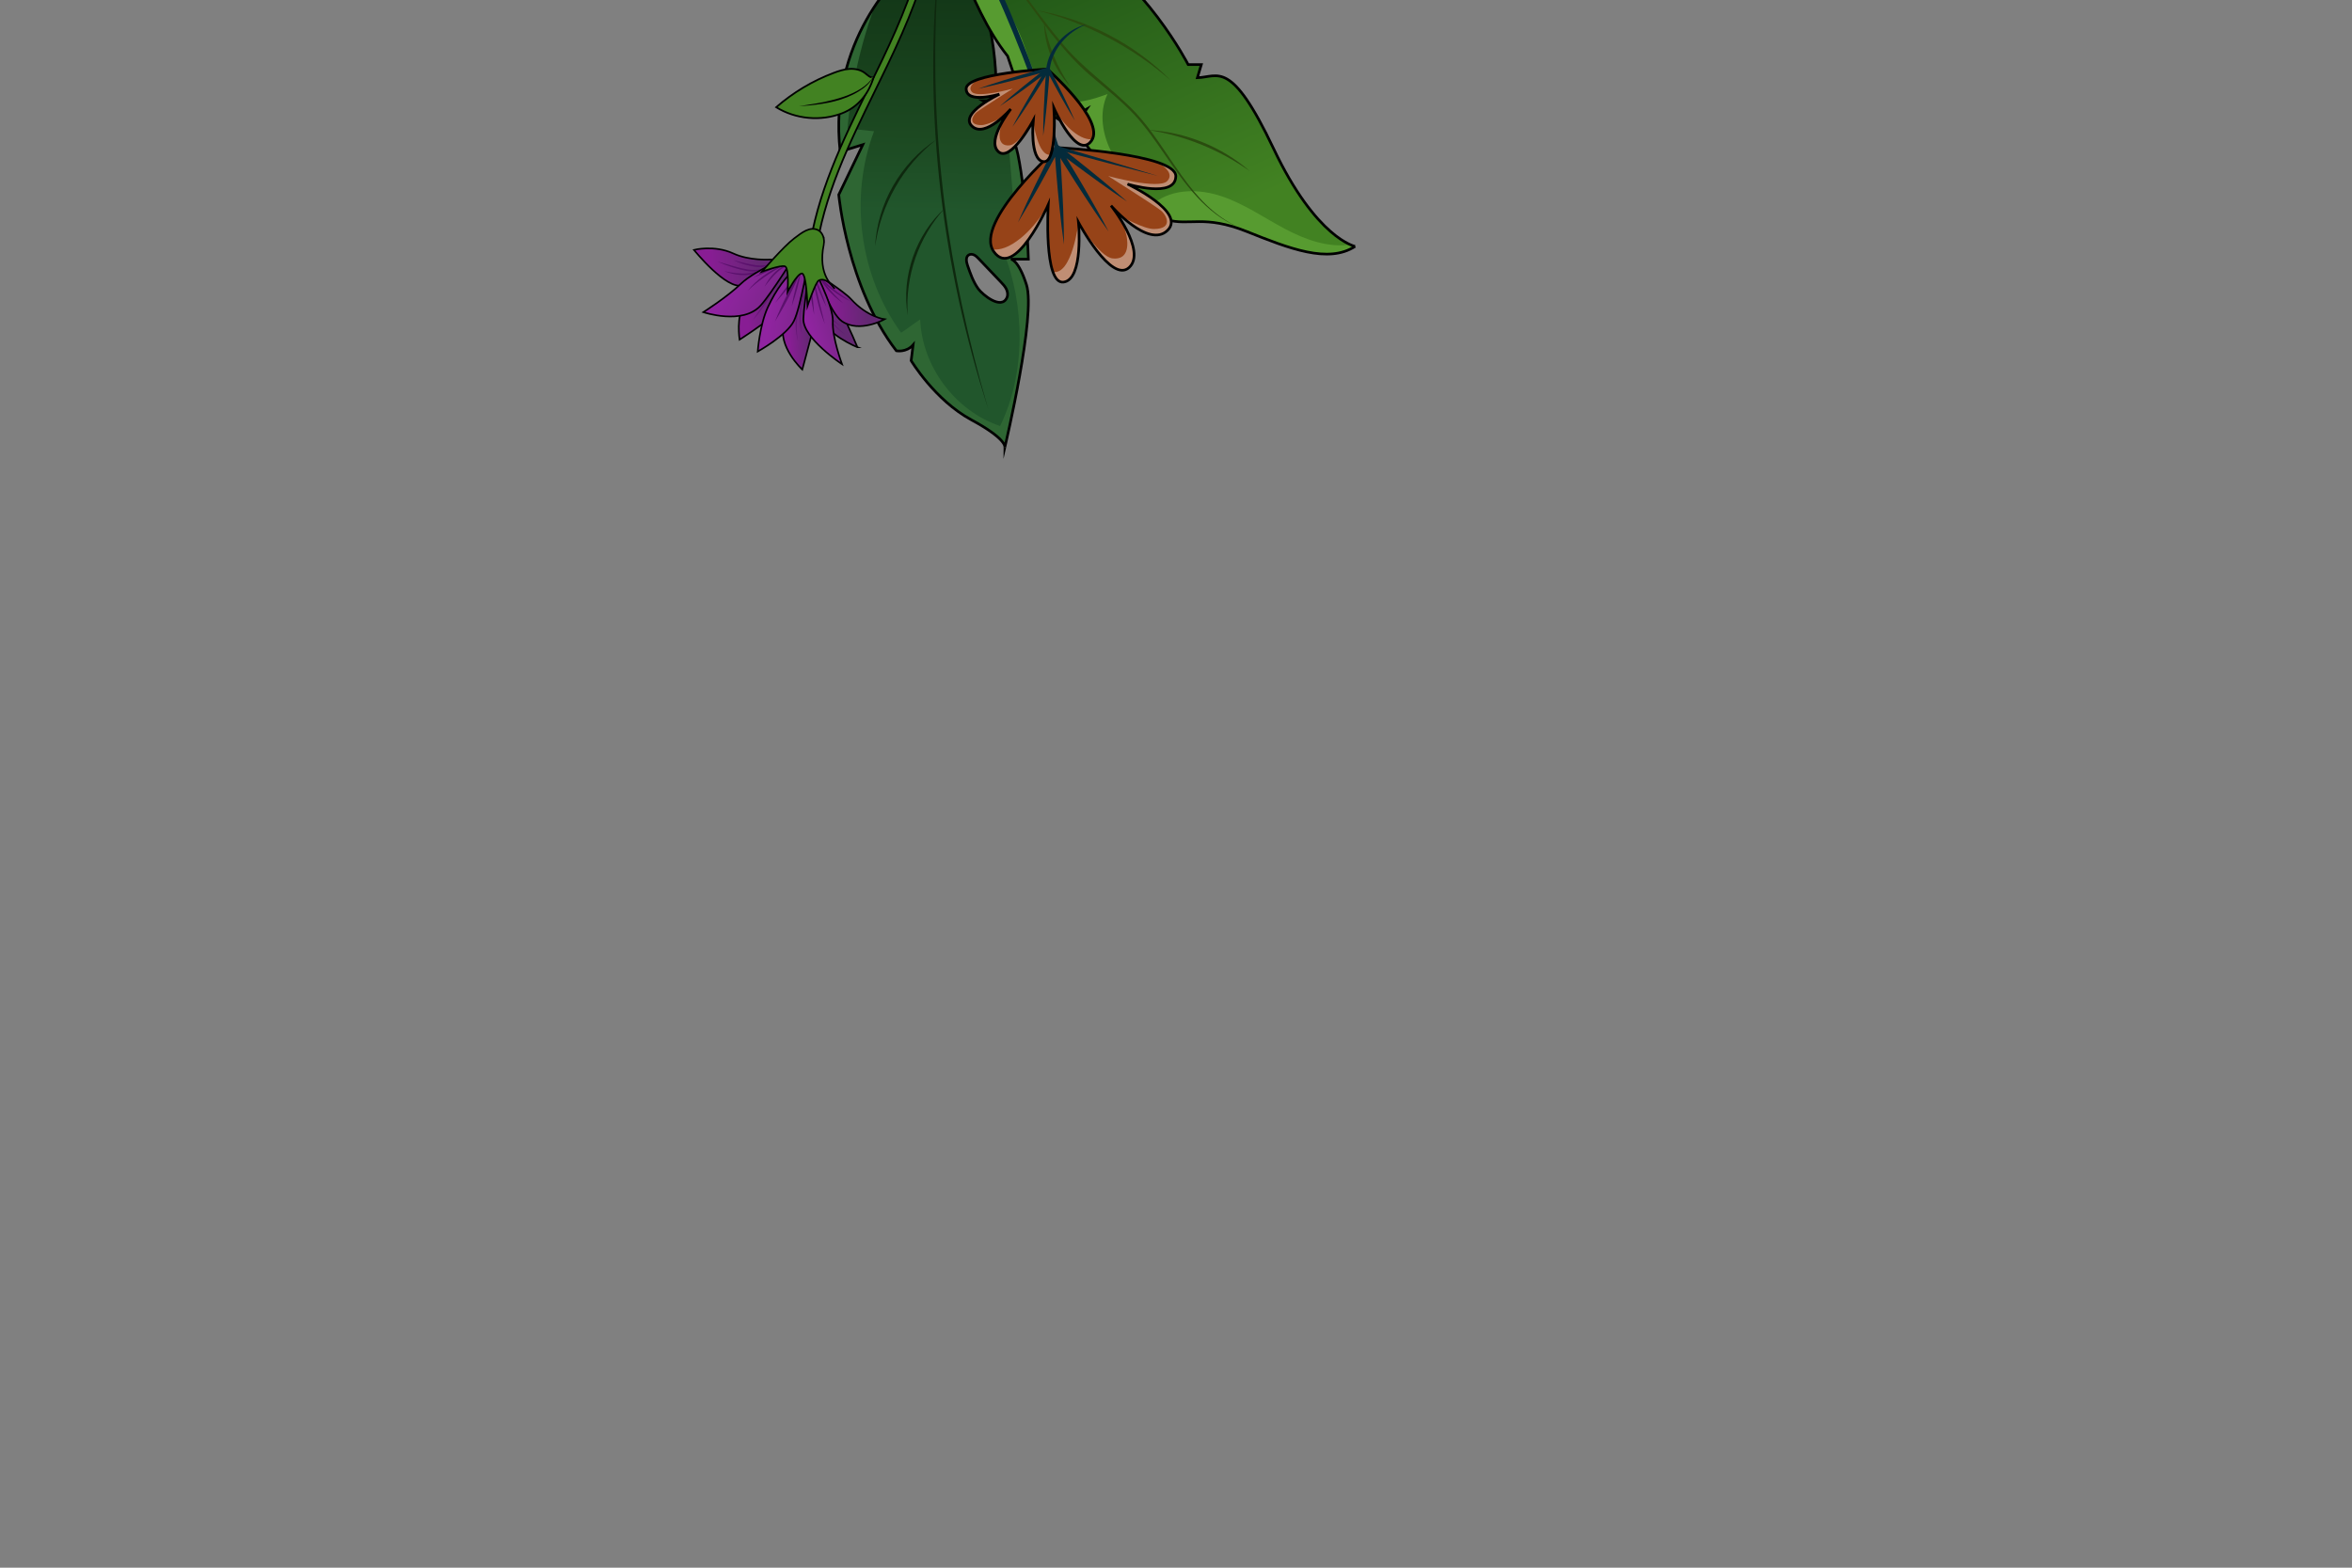 <svg xmlns="http://www.w3.org/2000/svg" fill="none" viewBox="0 0 1920 1280" height="1280" width="1920">
<rect x="0" y="0" width="1920" height="1280" fill="#808080" stroke="none"/>
<g clip-path="url(#clip0_4023_1258)">
<path stroke-miterlimit="10" stroke-width="2.15" stroke="black" fill="#1C4921" d="M820.28 365.184C820.27 365.244 820.26 365.284 820.26 365.284C820.26 365.284 820.26 365.244 820.28 365.184Z"></path>
<path fill="url(#paint0_linear_4023_1258)" d="M808.53 86.892C806.27 84.872 804.15 83.192 802.54 82.302H813C813 82.302 817.82 8.952 782.42 -38.728C771.82 -53.008 758.31 -42.948 752.77 -37.698C750.84 -35.868 748.89 -34.078 746.85 -32.368C732.3 -20.178 676.01 33.302 685.84 123.842L704.35 118.102L684.7 158.992C684.7 158.992 691.48 234.102 731.72 286.422C731.72 286.422 739.77 288.032 745.4 281.592L743.79 294.472C743.79 294.472 763.11 326.662 792.88 342.762C820.58 357.732 820.42 364.352 820.27 365.202C821.11 361.652 845.82 257.052 837.95 232.512C831.24 211.592 825.07 211.592 825.07 211.592H839.5C839.5 211.592 838.07 161.002 831.01 126.382C827.91 111.172 820.09 97.262 808.52 86.922L808.53 86.892ZM816.94 230.142C818.62 231.902 820.32 233.702 821.43 235.882C822.53 238.052 822.96 240.702 822 242.932C817.52 253.332 802.08 240.652 798.58 235.802C794.47 230.102 792.12 223.342 789.83 216.692C788.83 213.782 788.13 209.872 790.72 208.202C792.07 207.332 793.88 207.502 795.31 208.222C796.74 208.942 797.88 210.122 798.98 211.282C804.97 217.572 810.95 223.852 816.94 230.142Z"></path>
<mask height="413" width="156" y="-47" x="684" maskUnits="userSpaceOnUse" style="mask-type:luminance" id="mask0_4023_1258">
<path fill="white" d="M808.53 86.892C806.27 84.872 804.15 83.192 802.54 82.302H813C813 82.302 817.82 8.952 782.42 -38.728C771.82 -53.008 758.31 -42.948 752.77 -37.698C750.84 -35.868 748.89 -34.078 746.85 -32.368C732.3 -20.178 676.01 33.302 685.84 123.842L704.35 118.102L684.7 158.992C684.7 158.992 691.48 234.102 731.72 286.422C731.72 286.422 739.77 288.032 745.4 281.592L743.79 294.472C743.79 294.472 763.11 326.662 792.88 342.762C820.58 357.732 820.42 364.352 820.27 365.202C821.11 361.652 845.82 257.052 837.95 232.512C831.24 211.592 825.07 211.592 825.07 211.592H839.5C839.5 211.592 838.07 161.002 831.01 126.382C827.91 111.172 820.09 97.262 808.52 86.922L808.53 86.892ZM816.94 230.142C818.62 231.902 820.32 233.702 821.43 235.882C822.53 238.052 822.96 240.702 822 242.932C817.52 253.332 802.08 240.652 798.58 235.802C794.47 230.102 792.12 223.342 789.83 216.692C788.83 213.782 788.13 209.872 790.72 208.202C792.07 207.332 793.88 207.502 795.31 208.222C796.74 208.942 797.88 210.122 798.98 211.282C804.97 217.572 810.95 223.852 816.94 230.142Z"></path>
</mask>
<g mask="url(#mask0_4023_1258)">
<path fill="#2E6633" d="M723.1 -17.707C706.12 21.103 695.5 62.683 691.81 104.883C699.04 105.643 706.27 106.403 713.5 107.163C693.12 161.093 701.7 225.033 735.58 271.673C740.99 268.243 745.76 264.253 751.17 260.823C752.7 299.343 779.86 335.563 816.4 347.843C837.57 304.673 836.89 249.013 818.76 204.483L830.42 204.663C827.25 165.203 824.07 125.753 820.9 86.293C831.96 95.263 841.39 106.233 848.59 118.513C869.06 153.393 870.45 195.853 871.29 236.283C871.82 261.553 872.34 286.953 868.87 311.993C866.64 328.043 862.69 344.103 854.64 358.173C846.59 372.243 834.09 384.233 818.68 389.233C803.76 394.073 787.22 392.023 772.7 386.093C758.18 380.163 745.44 370.593 733.65 360.253C687.23 319.583 652.94 265.233 636.24 205.813C625.58 167.883 622.07 127.063 632.81 89.143C643.55 51.233 669.93 16.663 706.5 1.973"></path>
</g>
<path stroke-miterlimit="10" stroke-width="2.15" stroke="black" d="M808.53 86.892C806.27 84.872 804.15 83.192 802.54 82.302H813C813 82.302 817.82 8.952 782.42 -38.728C771.82 -53.008 758.31 -42.948 752.77 -37.698C750.84 -35.868 748.89 -34.078 746.85 -32.368C732.3 -20.178 676.01 33.302 685.84 123.842L704.35 118.102L684.7 158.992C684.7 158.992 691.48 234.102 731.72 286.422C731.72 286.422 739.77 288.032 745.4 281.592L743.79 294.472C743.79 294.472 763.11 326.662 792.88 342.762C820.58 357.732 820.42 364.352 820.27 365.202C821.11 361.652 845.82 257.052 837.95 232.512C831.24 211.592 825.07 211.592 825.07 211.592H839.5C839.5 211.592 838.07 161.002 831.01 126.382C827.91 111.172 820.09 97.262 808.52 86.922L808.53 86.892ZM816.94 230.142C818.62 231.902 820.32 233.702 821.43 235.882C822.53 238.052 822.96 240.702 822 242.932C817.52 253.332 802.08 240.652 798.58 235.802C794.47 230.102 792.12 223.342 789.83 216.692C788.83 213.782 788.13 209.872 790.72 208.202C792.07 207.332 793.88 207.502 795.31 208.222C796.74 208.942 797.88 210.122 798.98 211.282C804.97 217.572 810.95 223.852 816.94 230.142Z"></path>
<path fill="#0E280E" d="M767.65 -45.918C762.06 17.502 761.77 82.812 768.73 146.072C774.38 201.402 785.82 257.422 800.28 311.162L806.8 334.322L799.73 311.322C765.49 196.062 753.46 73.622 767.65 -45.908V-45.918Z"></path>
<path fill="#0E280E" d="M771.161 170.121C749.861 193.671 738.791 225.721 740.981 257.391C735.651 225.831 747.481 191.651 771.161 170.121Z"></path>
<path fill="#0E280E" d="M764.2 114.102C737.19 135.392 719.06 167.102 714.4 201.172C715.98 166.582 735.19 133.002 764.2 114.102Z"></path>
<path fill="url(#paint1_linear_4023_1258)" d="M1106.22 201.172C1106.22 201.172 1074.56 194.932 1039.69 121.422C1004.82 47.922 994.62 62.942 977.45 63.472L980.67 52.742H969.94C969.94 52.742 934.53 -16.468 876.05 -49.198C817.57 -81.928 771.16 -68.518 771.16 -68.518C771.16 -68.518 789.92 4.982 822.53 45.762L826.7 58.102C826.7 58.102 855.14 96.732 869.09 99.412L886.8 89.222C886.8 89.222 877.68 101.932 884.12 114.082C890.56 126.242 933.48 173.992 952.26 179.352C971.04 184.722 982.84 175.062 1017.72 189.012C1052.59 202.962 1084.25 215.442 1106.25 201.152L1106.22 201.172Z"></path>
<mask height="280" width="336" y="-72" x="771" maskUnits="userSpaceOnUse" style="mask-type:luminance" id="mask1_4023_1258">
<path fill="white" d="M1106.22 201.172C1106.22 201.172 1074.56 194.932 1039.69 121.422C1004.82 47.922 994.62 62.942 977.45 63.472L980.67 52.742H969.94C969.94 52.742 934.53 -16.468 876.05 -49.198C817.57 -81.928 771.16 -68.518 771.16 -68.518C771.16 -68.518 789.92 4.982 822.53 45.762L826.7 58.102C826.7 58.102 855.14 96.732 869.09 99.412L886.8 89.222C886.8 89.222 877.68 101.932 884.12 114.082C890.56 126.242 933.48 173.992 952.26 179.352C971.04 184.722 982.84 175.062 1017.72 189.012C1052.59 202.962 1084.25 215.442 1106.25 201.152L1106.22 201.172Z"></path>
</mask>
<g mask="url(#mask1_4023_1258)">
<path fill="#579B30" d="M1123.43 211.012C1120.26 225.912 1109.12 238.302 1095.77 245.642C1082.42 252.992 1067.02 255.802 1051.81 256.732C997.67 260.022 943.7 240.222 899.84 208.312C855.98 176.402 821.54 133.012 793.6 86.532C768.88 45.402 748.71 1.082 738.79 -45.878C736.63 -56.118 735.21 -67.728 741.3 -76.248C746.05 -82.908 754.54 -86.088 762.72 -86.378C770.9 -86.668 778.32 -82.978 786.21 -80.808C785.98 -60.158 794.53 -40.428 804.64 -22.418C814.75 -4.418 826.65 12.732 834.17 31.962C837.89 41.462 840.52 51.422 845.16 60.512C849.8 69.602 856.89 78.012 866.52 81.392C878.68 85.672 891.99 81.212 904.1 76.772C896.77 92.132 899.96 110.862 908.2 125.762C916.43 140.662 929.93 153.972 942.39 165.572C957.61 153.862 979.23 154.152 997.42 160.302C1015.61 166.452 1031.59 177.622 1048.53 186.652C1065.47 195.682 1084.65 202.732 1103.58 199.552C1112.85 197.992 1120.33 202.152 1123.44 211.022L1123.43 211.012Z"></path>
</g>
<path stroke-miterlimit="10" stroke-width="2.15" stroke="black" d="M1106.22 201.172C1106.22 201.172 1074.56 194.932 1039.69 121.422C1004.82 47.922 994.62 62.942 977.45 63.472L980.67 52.742H969.94C969.94 52.742 934.53 -16.468 876.05 -49.198C817.57 -81.928 771.16 -68.518 771.16 -68.518C771.16 -68.518 789.92 4.982 822.53 45.762L826.7 58.102C826.7 58.102 855.14 96.732 869.09 99.412L886.8 89.222C886.8 89.222 877.68 101.932 884.12 114.082C890.56 126.242 933.48 173.992 952.26 179.352C971.04 184.722 982.84 175.062 1017.72 189.012C1052.59 202.962 1084.25 215.442 1106.25 201.152L1106.22 201.172Z"></path>
<path fill="#2A4C0F" d="M1011.33 185.591C984.481 174.711 967.111 149.941 951.321 126.881C943.261 115.241 935.251 103.531 925.591 93.271C915.951 82.981 904.831 74.181 894.041 64.971C849.551 28.941 827.221 -27.199 782.461 -62.859C816.951 -37.279 838.211 1.151 865.511 33.451C883.291 55.791 907.391 71.361 927.021 91.941C955.651 122.661 970.951 167.511 1011.33 185.601V185.591Z"></path>
<path fill="#2A4C0F" d="M937.189 106.121C967.519 107.691 997.419 119.791 1020.29 139.771C995.639 122.251 967.089 110.681 937.189 106.121Z"></path>
<path fill="#2A4C0F" d="M852.221 17.363C855.361 36.383 862.621 54.433 873.521 70.343C860.171 56.253 852.351 36.763 852.221 17.363Z"></path>
<path fill="#2A4C0F" d="M845.57 8.273C887.01 15.383 926.28 35.853 955.83 65.773C924.29 38.153 886.28 18.313 845.57 8.273Z"></path>
<path stroke-miterlimit="10" stroke-width="1.44" stroke="black" fill="#428222" d="M750.29 -235.109L744.75 -233.599C765.43 -157.759 766.96 -85.179 749.17 -23.709C739.55 9.561 723.85 41.601 708.68 72.581C687.88 115.051 666.37 158.961 660.24 206.611L665.94 207.341C671.95 160.631 693.25 117.151 713.84 75.101C729.12 43.901 744.93 11.631 754.69 -22.119C772.76 -84.599 771.24 -158.249 750.29 -235.109Z"></path>
<path stroke-miterlimit="10" stroke-width="1.33" stroke="black" fill="url(#paint2_linear_4023_1258)" d="M699.94 283.493C699.94 283.493 693.85 268.563 686.51 254.573C680.07 242.293 662.88 220.863 658.77 221.143C654.66 221.423 652.32 224.873 653.96 231.393C655.6 237.913 665.37 249.243 668.43 257.113C674.88 273.693 699.95 283.493 699.95 283.493H699.94Z"></path>
<path stroke-miterlimit="10" stroke-width="1.33" stroke="black" fill="url(#paint3_linear_4023_1258)" d="M640.989 220.133C640.989 220.133 613.769 243.543 607.779 249.803C600.679 257.233 603.729 277.323 603.729 277.323C603.729 277.323 623.259 264.763 628.589 259.553C633.909 254.343 646.599 225.863 647.259 220.993C647.909 216.133 640.989 220.123 640.989 220.123V220.133Z"></path>
<path stroke-miterlimit="10" stroke-width="1.33" stroke="black" fill="url(#paint4_linear_4023_1258)" d="M664.909 219.033C664.909 219.033 644.609 249.203 639.999 264.353C634.419 282.683 654.929 301.753 654.929 301.753C654.929 301.753 659.829 283.723 663.109 271.153C666.389 258.583 664.919 219.023 664.919 219.023L664.909 219.033Z"></path>
<path stroke-miterlimit="10" stroke-width="1.33" stroke="black" fill="url(#paint5_linear_4023_1258)" d="M628.4 211.913C628.4 211.913 611.72 212.993 598.67 206.973C583.06 199.773 566.49 204.023 566.49 204.023C566.49 204.023 593.16 237.203 606.28 232.893C619.4 228.583 632.34 226.653 632.34 226.653C632.34 226.653 640.28 218.903 640.63 215.293C640.98 211.683 628.41 211.913 628.41 211.913H628.4Z"></path>
<path fill="#5B116D" d="M630.971 215.694C625.491 220.074 618.111 222.544 611.061 221.484C602.151 219.984 593.561 217.024 585.311 213.414C589.141 214.544 592.981 215.654 596.811 216.734C609.901 220.304 618.391 223.174 630.971 215.694Z"></path>
<path fill="#5B116D" d="M633.82 212.914C629.33 217.234 622.55 218.804 616.46 217.804C610.41 216.854 604.38 215.244 598.92 212.414C601.85 213.294 604.81 214.014 607.76 214.714C616.79 216.854 625.62 218.694 633.82 212.914Z"></path>
<path fill="#5B116D" d="M627.801 217.633C625.531 219.923 622.491 221.303 619.491 222.423C610.421 225.963 600.091 224.993 591.201 221.363C597.351 222.783 603.681 223.683 609.961 223.243C616.051 222.453 622.541 220.973 627.801 217.633Z"></path>
<g opacity="0.56">
<path fill="#5B116D" d="M636.15 222.562C632.69 237.222 624.5 250.303 614.57 261.473C618.16 255.933 623.29 248.243 626.66 242.693C630.46 236.313 633.46 229.492 636.15 222.562Z"></path>
</g>
<g opacity="0.56">
<path fill="#5B116D" d="M657.821 224.254C656.691 233.484 654.991 242.694 652.411 251.624C650.031 260.514 649.931 269.984 651.541 279.034C648.801 270.094 648.641 260.304 651.121 251.274C651.751 249.004 652.421 246.834 653.001 244.574C654.701 238.044 656.341 230.804 657.821 224.254Z"></path>
</g>
<g opacity="0.56">
<path fill="#5B116D" d="M659 227.852C664.2 235.562 668.97 243.642 672.88 252.092C676.92 260.372 683.07 267.582 690.21 273.382C682.75 268.742 676.6 261.992 672.44 254.262C668.3 245.272 663.71 236.562 659 227.852Z"></path>
</g>
<g opacity="0.56">
<path fill="#5B116D" d="M663.33 227.094C669.21 232.544 674.78 239.034 676.52 247.124C676.96 249.084 676.57 251.194 676.85 253.144C677.32 257.014 679.66 260.374 682.51 262.974C683.97 264.304 685.57 265.504 687.31 266.504C683.56 265.084 680.06 262.614 677.73 259.154C676.56 257.434 675.79 255.414 675.5 253.324C675.21 251.294 675.65 249.354 675.24 247.344C673.7 239.524 668.49 232.974 663.32 227.094H663.33Z"></path>
</g>
<g opacity="0.56">
<path fill="#5B116D" d="M661.01 218.102C659.88 227.332 658.18 236.542 655.6 245.472C653.22 254.362 653.12 263.832 654.73 272.882C651.99 263.942 651.83 254.152 654.31 245.122C654.94 242.852 655.61 240.682 656.19 238.422C657.89 231.892 659.53 224.652 661.01 218.102Z"></path>
</g>
<path stroke-miterlimit="10" stroke-width="1.33" stroke="black" fill="url(#paint6_linear_4023_1258)" d="M666.67 223.602C666.67 223.602 677.82 255.782 687.24 262.262C701.73 272.232 722.11 260.672 722.11 260.672C722.11 260.672 708.1 259.012 694.55 244.052C689.22 238.172 666.67 223.602 666.67 223.602Z"></path>
<path stroke-miterlimit="10" stroke-width="1.33" stroke="black" fill="url(#paint7_linear_4023_1258)" d="M660.121 211.272C660.121 211.272 640.991 220.132 626.771 250.932C620.121 265.332 618.541 287.032 618.541 287.032C618.541 287.032 642.391 273.772 648.081 262.072C653.771 250.372 660.121 211.262 660.121 211.262V211.272Z"></path>
<path stroke-miterlimit="10" stroke-width="1.33" stroke="black" fill="url(#paint8_linear_4023_1258)" d="M650.55 206.203C650.55 206.203 616.56 220.383 605.11 231.433C593.66 242.483 574.15 254.893 574.15 254.893C574.15 254.893 606.19 265.753 620.96 249.423C629.71 239.743 650.56 206.203 650.56 206.203H650.55Z"></path>
<path stroke-miterlimit="10" stroke-width="1.33" stroke="black" fill="url(#paint9_linear_4023_1258)" d="M662.28 215.094C662.28 215.094 656.4 244.494 655.83 260.294C655.25 276.094 687.36 297.354 687.36 297.354C687.36 297.354 679.18 275.344 679.86 262.394C680.55 249.434 662.29 215.104 662.29 215.104L662.28 215.094Z"></path>
<path fill="#5B116D" d="M654.281 219.812C648.331 234.613 641.091 248.882 632.641 262.402C638.581 247.602 645.841 233.342 654.281 219.812Z"></path>
<path fill="#5B116D" d="M654.281 219.812C647.851 229.562 640.681 238.752 632.781 247.342C639.201 237.592 646.381 228.413 654.281 219.812Z"></path>
<path fill="#5B116D" d="M654.281 219.812C652.521 230.102 649.871 240.163 646.301 249.973C648.051 239.683 650.721 229.623 654.281 219.812Z"></path>
<path fill="#5B116D" d="M662.951 220.961C662.891 221.411 663.061 221.881 663.131 222.331C663.301 223.181 663.871 225.551 664.081 226.421C667.021 238.511 670.291 252.491 673.331 264.541C669.111 254.111 666.491 243.111 664.361 232.091C663.851 229.431 663.391 226.461 663.071 223.761C662.991 222.831 662.791 221.881 662.941 220.961H662.951Z"></path>
<path fill="#5B116D" d="M662.041 221.773C661.881 233.423 664.121 245.373 664.581 256.983C662.251 245.453 660.021 233.513 662.041 221.773Z"></path>
<path fill="#5B116D" d="M663 221.691C667.73 230.981 671.61 240.621 674.61 250.611C669.87 241.321 666 231.671 663 221.691Z"></path>
<path fill="#5B116D" d="M648.75 213.444C647.53 212.064 640.02 216.544 638.36 217.344C628.37 222.984 618.71 229.354 610.42 237.324C617.65 228.244 627.59 221.594 637.88 216.404C639.63 215.604 647.54 211.764 648.76 213.444H648.75Z"></path>
<path fill="#5B116D" d="M647.69 212.852C636.51 216.492 625.8 222.472 614.85 226.652C625.13 220.712 635.82 214.752 647.69 212.852Z"></path>
<path fill="#5B116D" d="M648.061 213.73C643.571 216.56 638.591 218.55 634.671 222.16C630.691 225.65 627.471 229.9 624.121 234.01C627.831 226.9 633.111 220.09 640.601 216.72C643.051 215.57 645.571 214.72 648.061 213.73Z"></path>
<path fill="#5B116D" d="M665.941 219.211C664.521 219.381 667.141 222.821 667.561 223.401C674.981 232.811 684.841 239.751 694.841 246.261C683.981 241.281 673.651 233.881 667.021 223.771C666.621 223.071 664.351 219.231 665.951 219.211H665.941Z"></path>
<path fill="#5B116D" d="M665.791 220.262C671.971 230.492 679.551 239.442 688.291 247.572C678.381 240.972 670.261 231.332 665.791 220.262Z"></path>
<path stroke-miterlimit="10" stroke-width="1.33" stroke="black" fill="#428222" d="M672.48 199.512C667.25 225.212 680.29 233.512 681.22 235.732C681.22 235.732 674.5 225.632 668.3 229.032C665.77 230.422 659.17 249.832 659.17 249.832C659.17 249.832 658.44 222.972 654.51 223.272C650.58 223.562 642.94 238.342 642.94 238.342C642.94 238.342 644.33 218.702 640.78 217.442C637.24 216.182 621.92 221.872 621.92 221.872C621.92 221.872 639.48 201.312 648.32 194.642C654.29 190.132 661.39 184.282 668.12 188.052C671.79 190.102 673.32 195.402 672.48 199.522V199.512Z"></path>
<path stroke-miterlimit="10" stroke-width="1.44" stroke="black" fill="#428222" d="M633.621 87.551C647.441 75.511 663.421 65.971 680.571 59.511C684.701 57.951 688.961 56.561 693.371 56.271C697.781 55.981 702.401 56.881 705.931 59.541C708.141 61.201 710.291 63.651 713.041 63.361C709.111 76.651 700.411 87.481 687.311 92.531C669.931 99.231 649.471 97.331 633.621 87.551Z"></path>
<path fill="#428222" d="M712.602 62.93C710.442 67.14 706.702 70.33 702.732 72.91C687.942 82.52 669.712 84.74 652.182 86.72"></path>
<path fill="black" d="M712.601 62.93C710.261 68.12 705.551 71.81 700.811 74.73C688.751 82.18 674.451 84.72 660.561 86.09C657.771 86.33 654.981 86.57 652.191 86.73L660.471 85.4C676.851 82.91 703.141 77.83 712.601 62.94V62.93Z"></path>
<path fill="#964318" d="M863.621 120.543C863.621 120.543 794.301 181.483 811.251 205.453C828.201 229.413 855.701 167.133 855.701 167.133C855.701 167.133 851.691 232.403 868.231 230.323C884.771 228.243 880.391 181.573 880.391 181.573C880.391 181.573 907.201 231.863 921.761 218.393C936.321 204.923 906.951 167.873 906.951 167.873C906.951 167.873 937.461 203.263 953.041 188.143C968.621 173.023 920.431 150.283 920.431 150.283C920.431 150.283 959.461 162.303 959.851 143.943C960.231 125.583 863.621 120.543 863.621 120.543Z"></path>
<mask height="111" width="152" y="120" x="808" maskUnits="userSpaceOnUse" style="mask-type:luminance" id="mask2_4023_1258">
<path fill="white" d="M863.621 120.543C863.621 120.543 794.301 181.483 811.251 205.453C828.201 229.413 855.701 167.133 855.701 167.133C855.701 167.133 851.691 232.403 868.231 230.323C884.771 228.243 880.391 181.573 880.391 181.573C880.391 181.573 907.201 231.863 921.761 218.393C936.321 204.923 906.951 167.873 906.951 167.873C906.951 167.873 937.461 203.263 953.041 188.143C968.621 173.023 920.431 150.283 920.431 150.283C920.431 150.283 959.461 162.303 959.851 143.943C960.231 125.583 863.621 120.543 863.621 120.543Z"></path>
</mask>
<g mask="url(#mask2_4023_1258)">
<g opacity="0.4" style="mix-blend-mode:overlay">
<path fill="white" d="M799.542 198.594C799.542 198.594 808.932 210.014 826.812 199.014C844.592 188.074 855.692 167.134 855.692 167.134C855.692 167.134 838.842 217.104 859.052 221.934C875.142 225.784 880.382 181.574 880.382 181.574C880.382 181.574 897.562 209.854 908.242 210.994C924.872 212.774 919.422 191.724 919.422 191.724C919.422 191.724 915.242 176.134 915.552 176.604C915.862 177.074 933.512 186.934 941.782 186.964C958.282 187.014 952.252 175.464 947.492 171.734C941.322 166.904 904.672 143.744 904.672 143.744C904.672 143.744 945.922 155.054 952.852 147.814C962.962 137.234 930.372 125.344 930.372 125.344C930.372 125.344 973.972 128.324 975.132 159.454C976.302 190.594 1002.94 258.604 938.762 251.374C874.572 244.144 795.782 210.684 799.542 198.594Z"></path>
</g>
</g>
<path stroke-miterlimit="10" stroke-width="2.15" stroke="black" d="M863.621 120.543C863.621 120.543 794.301 181.483 811.251 205.453C828.201 229.413 855.701 167.133 855.701 167.133C855.701 167.133 851.691 232.403 868.231 230.323C884.771 228.243 880.391 181.573 880.391 181.573C880.391 181.573 907.201 231.863 921.761 218.393C936.321 204.923 906.951 167.873 906.951 167.873C906.951 167.873 937.461 203.263 953.041 188.143C968.621 173.023 920.431 150.283 920.431 150.283C920.431 150.283 959.461 162.303 959.851 143.943C960.231 125.583 863.621 120.543 863.621 120.543Z"></path>
<path fill="#042B3B" d="M920.02 164.571C904.99 154.571 890.4 143.941 875.93 133.151C871.09 129.581 866.34 125.891 861.55 122.271L864.66 119.461C875.15 136.391 885.61 153.951 895.39 171.341C898.64 177.201 901.91 183.061 904.99 189.031C901.05 183.591 897.29 178.041 893.52 172.491C882.4 155.921 871.43 138.691 861.04 121.691C859.79 119.701 862.31 117.431 864.16 118.881C868.89 122.591 873.68 126.231 878.36 129.991C892.5 141.211 906.51 152.591 920.03 164.561L920.02 164.571Z"></path>
<path fill="#042B3B" d="M868.551 199.663C865.741 180.213 863.861 160.083 862.201 140.503C861.671 133.913 861.161 127.333 860.711 120.733L864.741 121.573C853.991 141.883 842.981 162.053 830.951 181.633C840.151 160.573 850.421 140.003 860.951 119.583C861.891 117.683 864.891 118.313 864.981 120.423C865.491 127.013 865.931 133.603 866.351 140.193C867.511 159.803 868.541 179.993 868.551 199.653V199.663Z"></path>
<path fill="#042B3B" d="M945.54 143.742C918.64 136.972 889.28 129.212 862.43 122.042C861.9 121.902 861.52 121.502 861.38 121.012C845 70.332 825.89 20.372 802.87 -27.678C782.84 -68.398 749.17 -132.678 706.4 -151.258C731.71 -141.568 750.17 -119.968 765.94 -98.758C789.43 -66.038 807.34 -29.818 823.37 6.992C839.14 43.912 852.88 81.652 864.3 120.152L863.25 119.122C889.92 126.912 919.02 135.592 945.54 143.752V143.742Z"></path>
<path fill="#964318" d="M854.96 56.442C854.96 56.442 902.67 98.392 891.01 114.882C879.35 131.382 860.42 88.502 860.42 88.502C860.42 88.502 863.18 133.432 851.79 131.992C840.4 130.562 843.42 98.432 843.42 98.432C843.42 98.432 824.96 133.052 814.94 123.782C804.92 114.512 825.13 89.012 825.13 89.012C825.13 89.012 804.13 113.372 793.4 102.962C782.67 92.552 815.84 76.902 815.84 76.902C815.84 76.902 788.97 85.172 788.71 72.532C788.45 59.892 854.95 56.422 854.95 56.422L854.96 56.442Z"></path>
<mask height="77" width="105" y="56" x="788" maskUnits="userSpaceOnUse" style="mask-type:luminance" id="mask3_4023_1258">
<path fill="white" d="M854.96 56.442C854.96 56.442 902.67 98.392 891.01 114.882C879.35 131.382 860.42 88.502 860.42 88.502C860.42 88.502 863.18 133.432 851.79 131.992C840.4 130.562 843.42 98.432 843.42 98.432C843.42 98.432 824.96 133.052 814.94 123.782C804.92 114.512 825.13 89.012 825.13 89.012C825.13 89.012 804.13 113.372 793.4 102.962C782.67 92.552 815.84 76.902 815.84 76.902C815.84 76.902 788.97 85.172 788.71 72.532C788.45 59.892 854.95 56.422 854.95 56.422L854.96 56.442Z"></path>
</mask>
<g mask="url(#mask3_4023_1258)">
<g opacity="0.4" style="mix-blend-mode:overlay">
<path fill="white" d="M899.059 110.162C899.059 110.162 892.599 118.022 880.289 110.452C867.979 102.882 860.409 88.502 860.409 88.502C860.409 88.502 872.009 122.892 858.099 126.222C847.019 128.872 843.419 98.442 843.419 98.442C843.419 98.442 831.589 117.912 824.239 118.692C812.789 119.912 816.539 105.432 816.539 105.432C816.539 105.432 819.419 94.702 819.199 95.022C818.979 95.342 806.839 102.132 801.149 102.152C789.789 102.182 793.939 94.232 797.219 91.672C801.469 88.352 826.699 72.412 826.699 72.412C826.699 72.412 798.299 80.192 793.539 75.212C786.579 67.932 809.019 59.742 809.019 59.742C809.019 59.742 779.009 61.792 778.209 83.222C777.409 104.652 759.059 151.472 803.249 146.492C847.429 141.522 901.669 118.482 899.079 110.162H899.059Z"></path>
</g>
</g>
<path stroke-miterlimit="10" stroke-width="2.26" stroke="black" d="M854.96 56.442C854.96 56.442 902.67 98.392 891.01 114.882C879.35 131.382 860.42 88.502 860.42 88.502C860.42 88.502 863.18 133.432 851.79 131.992C840.4 130.562 843.42 98.432 843.42 98.432C843.42 98.432 824.96 133.052 814.94 123.782C804.92 114.512 825.13 89.012 825.13 89.012C825.13 89.012 804.13 113.372 793.4 102.962C782.67 92.552 815.84 76.902 815.84 76.902C815.84 76.902 788.97 85.172 788.71 72.532C788.45 59.892 854.95 56.422 854.95 56.422L854.96 56.442Z"></path>
<path fill="#042B3B" d="M816.141 86.743C828.561 75.773 841.521 65.453 854.601 55.303C855.851 54.293 857.621 55.893 856.741 57.233C851.931 65.103 847.021 72.903 842.001 80.653C837.101 88.173 831.711 96.323 826.481 103.583C830.601 95.653 835.461 87.153 839.971 79.403C844.631 71.443 849.381 63.543 854.241 55.703L856.381 57.633C843.211 67.673 829.911 77.553 816.131 86.753L816.141 86.743Z"></path>
<path fill="#042B3B" d="M851.561 110.901C851.571 97.371 852.271 83.471 853.081 69.971C853.401 65.431 853.651 60.891 854.031 56.361C854.101 54.911 856.161 54.481 856.791 55.791C864.051 69.841 871.121 83.991 877.451 98.491C869.161 85.011 861.581 71.121 854.201 57.141L856.961 56.571C856.681 61.111 856.281 65.641 855.941 70.181C854.811 83.661 853.501 97.511 851.571 110.901H851.561Z"></path>
<path fill="#042B3B" d="M798.57 72.412C812.39 67.542 826.82 63.182 840.88 59.082C845.62 57.742 850.34 56.342 855.1 55.062L854.04 56.302C856.07 38.932 870.1 24.002 886.92 19.922C879.08 22.982 872.1 28.002 866.75 34.432C861.51 40.752 857.85 48.472 856.95 56.642C856.88 57.252 856.45 57.732 855.89 57.882C836.99 63.212 817.79 68.332 798.57 72.422V72.412Z"></path>
</g>
<defs>
<linearGradient gradientUnits="userSpaceOnUse" y2="-55.848" x2="765.56" y1="172.202" x1="762.14" id="paint0_linear_4023_1258">
<stop stop-color="#21562C"></stop>
<stop stop-color="#1C4921" offset="0.27"></stop>
<stop stop-color="#0F3013" offset="0.99"></stop>
</linearGradient>
<linearGradient gradientUnits="userSpaceOnUse" y2="182.562" x2="986.89" y1="-124.228" x1="852.19" id="paint1_linear_4023_1258">
<stop stop-color="#154814"></stop>
<stop stop-color="#428222" offset="0.99"></stop>
</linearGradient>
<linearGradient gradientUnits="userSpaceOnUse" y2="251.015" x2="697.44" y1="254.094" x1="655.202" id="paint2_linear_4023_1258">
<stop stop-color="#881D94" offset="0.17"></stop>
<stop stop-color="#632872" offset="0.74"></stop>
</linearGradient>
<linearGradient gradientUnits="userSpaceOnUse" y2="246.179" x2="649.07" y1="249.65" x1="601.456" id="paint3_linear_4023_1258">
<stop stop-color="#881D94" offset="0.17"></stop>
<stop stop-color="#632872" offset="0.74"></stop>
</linearGradient>
<linearGradient gradientUnits="userSpaceOnUse" y2="259.836" x2="667.762" y1="261.992" x1="638.191" id="paint4_linear_4023_1258">
<stop stop-color="#881D94" offset="0.17"></stop>
<stop stop-color="#632872" offset="0.74"></stop>
</linearGradient>
<linearGradient gradientUnits="userSpaceOnUse" y2="214.371" x2="640.455" y1="219.689" x1="567.509" id="paint5_linear_4023_1258">
<stop stop-color="#881D94" offset="0.17"></stop>
<stop stop-color="#632872" offset="0.74"></stop>
</linearGradient>
<linearGradient gradientUnits="userSpaceOnUse" y2="242.332" x2="720.65" y1="246.157" x1="668.19" id="paint6_linear_4023_1258">
<stop stop-color="#881D94" offset="0.17"></stop>
<stop stop-color="#632872" offset="0.74"></stop>
</linearGradient>
<linearGradient gradientUnits="userSpaceOnUse" y2="251.076" x2="655.459" y1="247.128" x1="623.673" id="paint7_linear_4023_1258">
<stop stop-color="#9024A0" offset="0.17"></stop>
<stop stop-color="#7D268C" offset="1"></stop>
</linearGradient>
<linearGradient gradientUnits="userSpaceOnUse" y2="241.018" x2="632.02" y1="220.076" x1="592.767" id="paint8_linear_4023_1258">
<stop stop-color="#9024A0" offset="0.17"></stop>
<stop stop-color="#7D268C" offset="1"></stop>
</linearGradient>
<linearGradient gradientUnits="userSpaceOnUse" y2="255.165" x2="678.48" y1="261.745" x1="655.037" id="paint9_linear_4023_1258">
<stop stop-color="#9024A0" offset="0.17"></stop>
<stop stop-color="#7D268C" offset="1"></stop>
</linearGradient>
<clipPath id="clip0_4023_1258">
<rect fill="white" height="1280" width="1920"></rect>
</clipPath>
</defs>
</svg>
